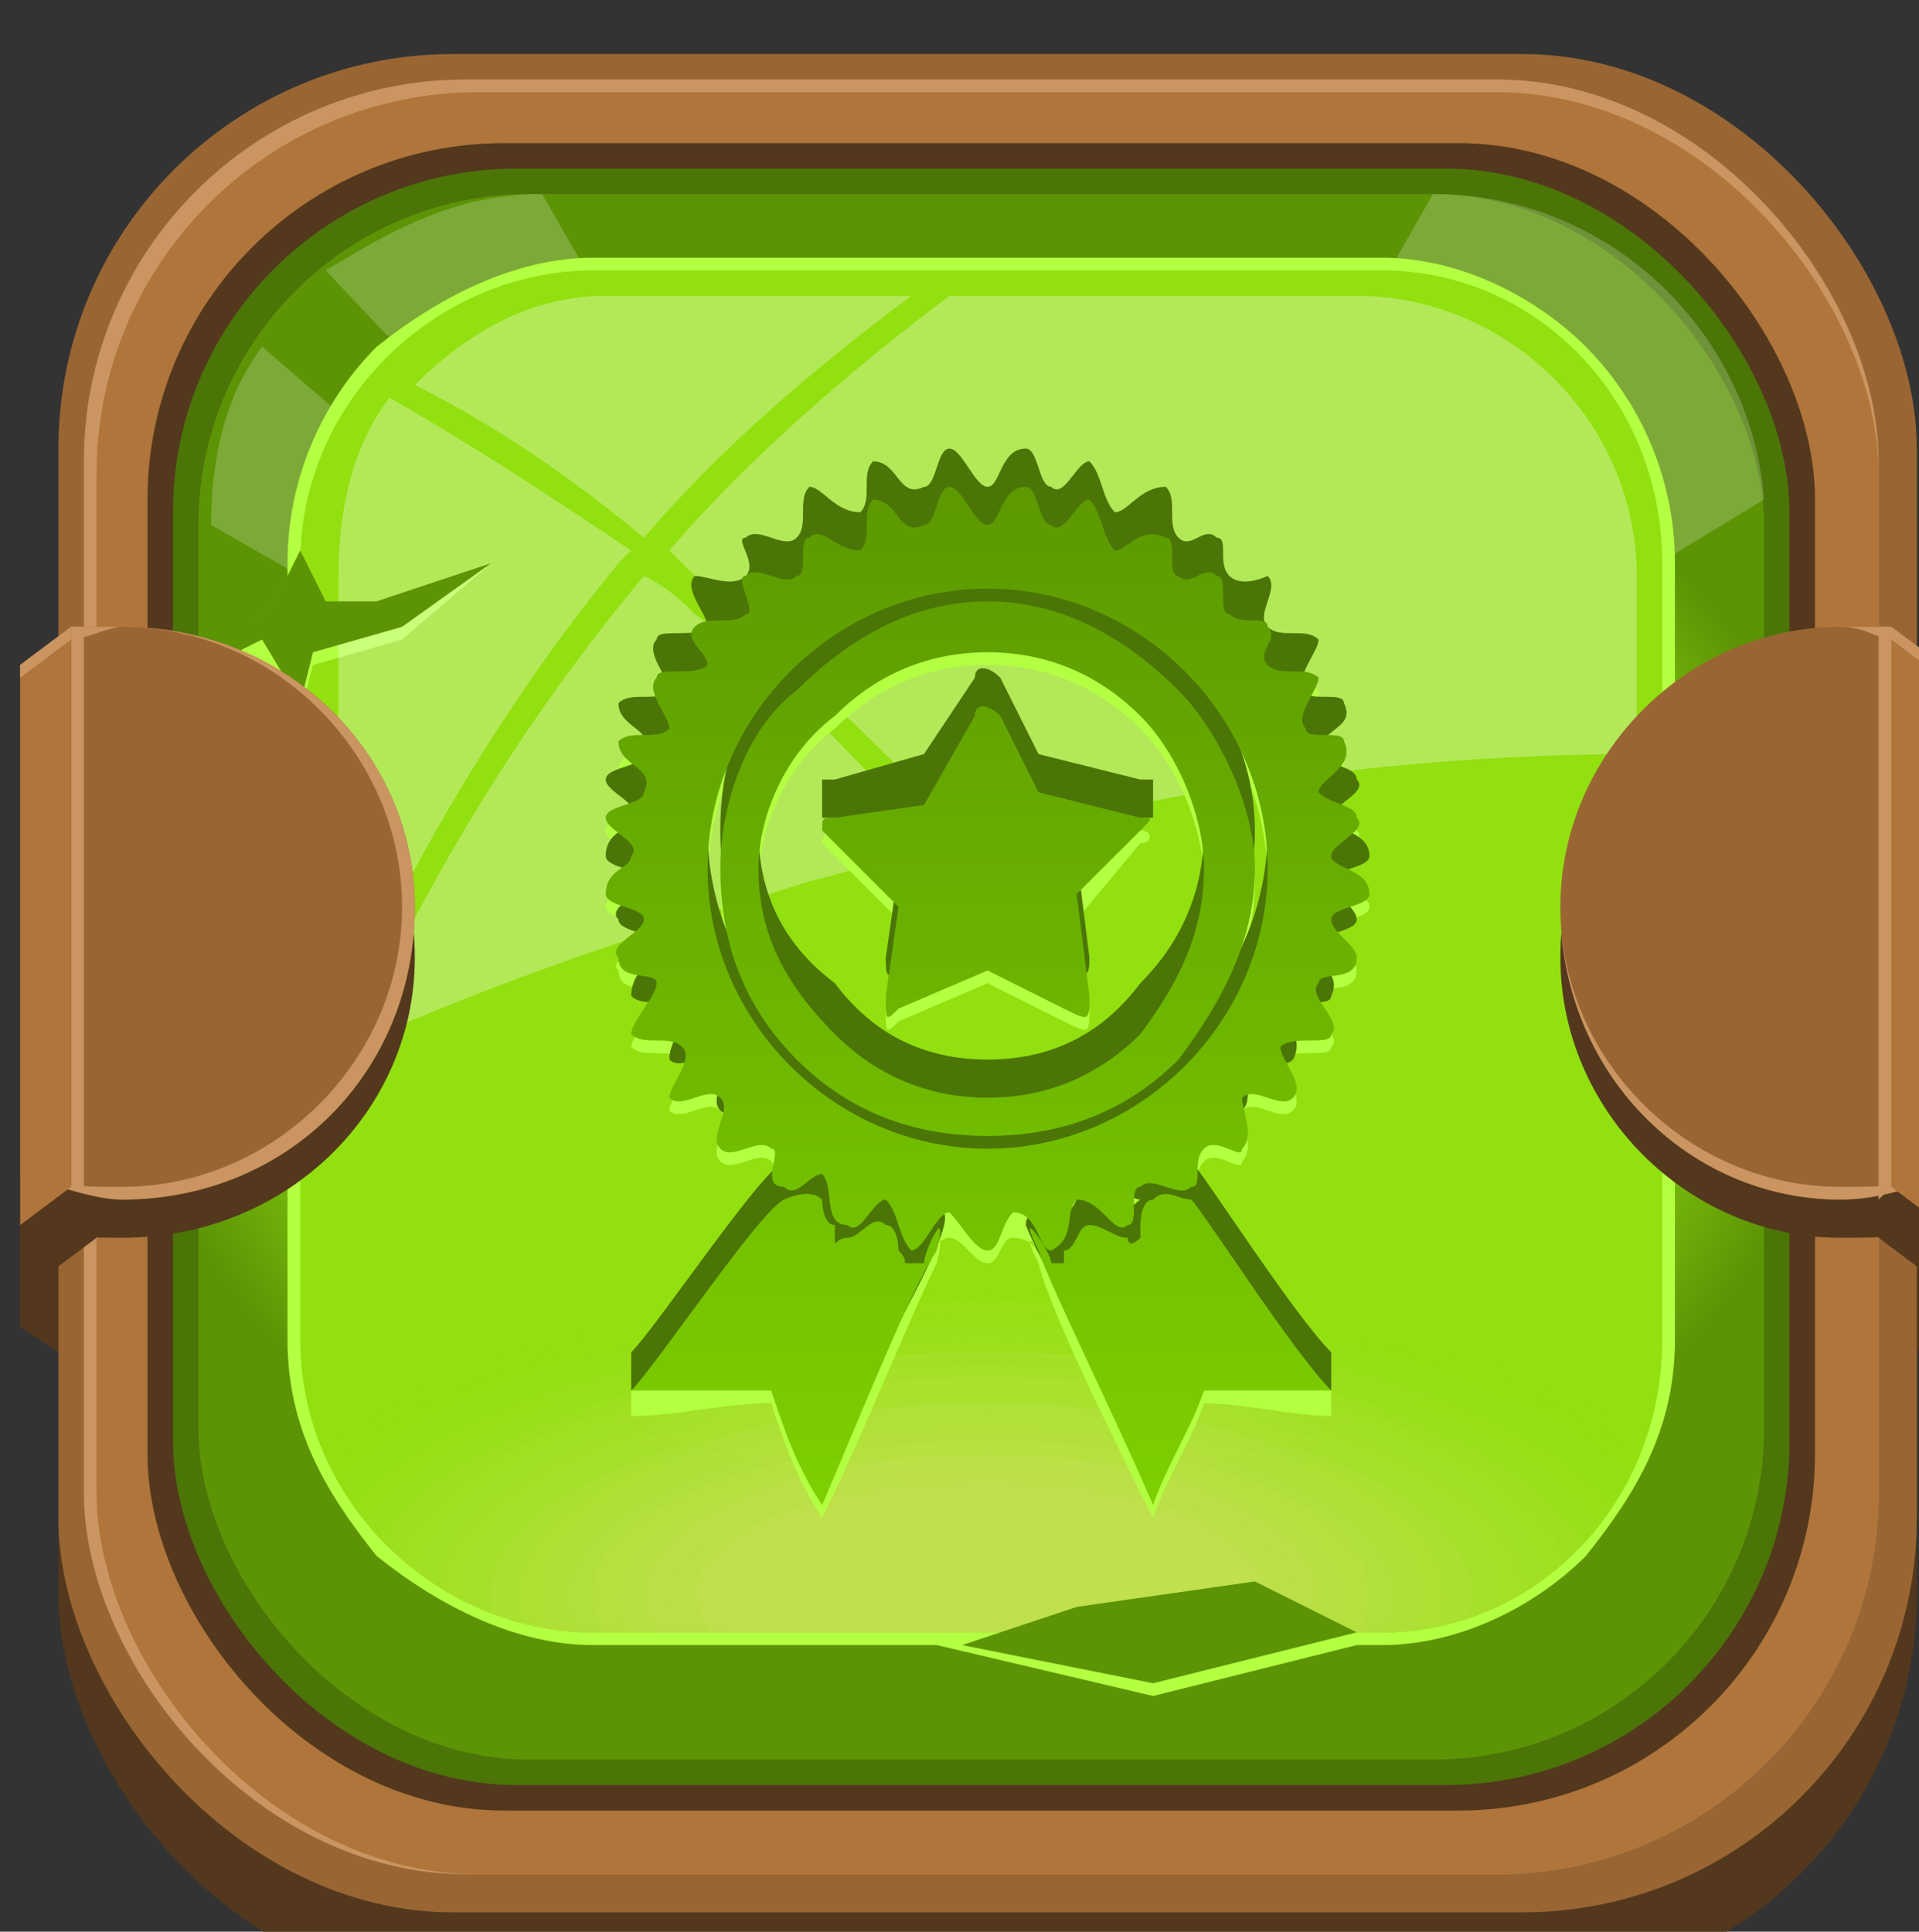 <?xml version="1.0" encoding="UTF-8" standalone="no"?>
<!-- Created with Inkscape (http://www.inkscape.org/) -->

<svg
   width="39.952mm"
   height="40.217mm"
   viewBox="0 0 39.952 40.217"
   version="1.1"
   id="svg39453"
   xmlns:inkscape="http://www.inkscape.org/namespaces/inkscape"
   xmlns:sodipodi="http://sodipodi.sourceforge.net/DTD/sodipodi-0.dtd"
   xmlns:xlink="http://www.w3.org/1999/xlink"
   xmlns="http://www.w3.org/2000/svg"
   xmlns:svg="http://www.w3.org/2000/svg">
  <rect x="0" y="0" width="39.952" height="40.217" fill="#333333" stroke="none"/>
  <sodipodi:namedview
     id="namedview39455"
     pagecolor="#505050"
     bordercolor="#eeeeee"
     borderopacity="1"
     inkscape:showpageshadow="0"
     inkscape:pageopacity="0"
     inkscape:pagecheckerboard="0"
     inkscape:deskcolor="#505050"
     inkscape:document-units="mm"
     showgrid="false" />
  <defs
     id="defs39450">
    <radialGradient
       id="id466"
       gradientUnits="userSpaceOnUse"
       gradientTransform="matrix(6.83717e-5,1.103,-1.438,0.005,5072,1558)"
       xlink:href="#id413"
       cx="1086.78"
       cy="2771.43"
       r="46.995"
       fx="1086.78"
       fy="2771.43">
  </radialGradient>
    <radialGradient
       id="id413"
       gradientUnits="userSpaceOnUse"
       gradientTransform="matrix(6.83717e-5,0.48,-1.438,0.002,875,175)"
       cx="367.621"
       cy="352.63"
       r="141.59"
       fx="367.621"
       fy="352.63">
   <stop
   offset="0"
   style="stop-opacity:1; stop-color:#92E010"
   id="stop881" />

   <stop
   offset="0.851"
   style="stop-opacity:1; stop-color:#77BA0B"
   id="stop883" />

   <stop
   offset="1"
   style="stop-opacity:1; stop-color:#5D9406"
   id="stop885" />

  </radialGradient>
    <radialGradient
       id="id578"
       gradientUnits="userSpaceOnUse"
       gradientTransform="scale(1,1)"
       xlink:href="#id552"
       cx="1086.78"
       cy="1747.63"
       r="53.46"
       fx="1086.78"
       fy="1747.63">
  </radialGradient>
    <radialGradient
       id="id552"
       gradientUnits="userSpaceOnUse"
       gradientTransform="scale(1,1)"
       cx="525.978"
       cy="524.193"
       r="53.46"
       fx="525.978"
       fy="524.193">
   <stop
   offset="0"
   style="stop-opacity:1; stop-color:#BEE62D"
   id="stop1128" />

   <stop
   offset="1"
   style="stop-opacity:1; stop-color:#92E010"
   id="stop1130" />

  </radialGradient>
    <clipPath
       id="id34">
       <path
   d="m 1056,2716 h 62 c 12,0 22,10 22,23 v 61 c 0,13 -10,23 -22,23 h -62 c -12,0 -23,-10 -23,-23 v -61 c 0,-13 11,-23 23,-23 z"
   id="path106" />

      </clipPath>
    <linearGradient
       id="id662"
       gradientUnits="userSpaceOnUse"
       xlink:href="#id629"
       x1="691.512"
       y1="4413.03"
       x2="691.512"
       y2="4401.57"
       gradientTransform="scale(1.575,0.635)">
  </linearGradient>
    <linearGradient
       id="id629"
       gradientUnits="userSpaceOnUse"
       x1="136.588"
       y1="1781.73"
       x2="136.588"
       y2="1749.41">
   <stop
   offset="0"
   style="stop-opacity:1; stop-color:#92E010"
   id="stop1257" />

   <stop
   offset="1"
   style="stop-opacity:1; stop-color:#BEE62D"
   id="stop1259" />

  </linearGradient>
    <linearGradient
       id="id840"
       gradientUnits="userSpaceOnUse"
       xlink:href="#id745"
       x1="688.7"
       y1="4431.91"
       x2="688.7"
       y2="4420.864"
       gradientTransform="scale(1.581,0.632)">
  </linearGradient>
    <linearGradient
       id="id745"
       gradientUnits="userSpaceOnUse"
       x1="136.525"
       y1="2294.75"
       x2="136.525"
       y2="2263.46">
   <stop
   offset="0"
   style="stop-opacity:1; stop-color:#94E013"
   id="stop1441" />

   <stop
   offset="1"
   style="stop-opacity:1; stop-color:#BEE62F"
   id="stop1443" />

  </linearGradient>
    <linearGradient
       id="id1001"
       gradientUnits="userSpaceOnUse"
       xlink:href="#id894"
       x1="1088.66"
       y1="2803.49"
       x2="1088.66"
       y2="2773.22">
  </linearGradient>
    <linearGradient
       id="id894"
       gradientUnits="userSpaceOnUse"
       x1="136.461"
       y1="4192.18"
       x2="136.461"
       y2="4161.92">
   <stop
   offset="0"
   style="stop-opacity:1; stop-color:#96E016"
   id="stop1662" />

   <stop
   offset="1"
   style="stop-opacity:1; stop-color:#BEE530"
   id="stop1664" />

  </linearGradient>
    <linearGradient
       id="id1127"
       gradientUnits="userSpaceOnUse"
       xlink:href="#id1075"
       x1="1088.59"
       y1="2804.05"
       x2="1088.59"
       y2="2774.81">
  </linearGradient>
    <linearGradient
       id="id1075"
       gradientUnits="userSpaceOnUse"
       x1="136.397"
       y1="4361.54"
       x2="136.397"
       y2="4332.31">
   <stop
   offset="0"
   style="stop-opacity:1; stop-color:#99E019"
   id="stop1911" />

   <stop
   offset="1"
   style="stop-opacity:1; stop-color:#BEE532"
   id="stop1913" />

  </linearGradient>
    <linearGradient
       id="id1380"
       gradientUnits="userSpaceOnUse"
       xlink:href="#id1223"
       x1="1088.53"
       y1="2804.61"
       x2="1088.53"
       y2="2776.41">
  </linearGradient>
    <linearGradient
       id="id1223"
       gradientUnits="userSpaceOnUse"
       x1="136.334"
       y1="3502.23"
       x2="136.334"
       y2="3474.02">
   <stop
   offset="0"
   style="stop-opacity:1; stop-color:#9BE01C"
   id="stop2119" />

   <stop
   offset="1"
   style="stop-opacity:1; stop-color:#BEE533"
   id="stop2121" />

  </linearGradient>
    <linearGradient
       id="id1484"
       gradientUnits="userSpaceOnUse"
       xlink:href="#id1385"
       x1="1088.47"
       y1="2805.18"
       x2="1088.47"
       y2="2778">
  </linearGradient>
    <linearGradient
       id="id1385"
       gradientUnits="userSpaceOnUse"
       x1="136.27"
       y1="3849.35"
       x2="136.27"
       y2="3822.17">
   <stop
   offset="0"
   style="stop-opacity:1; stop-color:#9DE01F"
   id="stop2345" />

   <stop
   offset="1"
   style="stop-opacity:1; stop-color:#BEE535"
   id="stop2347" />

  </linearGradient>
    <linearGradient
       id="id1743"
       gradientUnits="userSpaceOnUse"
       xlink:href="#id1594"
       x1="1088.4"
       y1="2805.74"
       x2="1088.4"
       y2="2779.59">
  </linearGradient>
    <linearGradient
       id="id1594"
       gradientUnits="userSpaceOnUse"
       x1="136.206"
       y1="4363.24"
       x2="136.206"
       y2="4337.09">
   <stop
   offset="0"
   style="stop-opacity:1; stop-color:#9FE022"
   id="stop2634" />

   <stop
   offset="1"
   style="stop-opacity:1; stop-color:#BFE436"
   id="stop2636" />

  </linearGradient>
    <linearGradient
       id="id1891"
       gradientUnits="userSpaceOnUse"
       xlink:href="#id1748"
       x1="1088.34"
       y1="2806.31"
       x2="1088.34"
       y2="2781.18">
  </linearGradient>
    <linearGradient
       id="id1748"
       gradientUnits="userSpaceOnUse"
       x1="136.143"
       y1="3670.57"
       x2="136.143"
       y2="3645.45">
   <stop
   offset="0"
   style="stop-opacity:1; stop-color:#A1E025"
   id="stop2844" />

   <stop
   offset="1"
   style="stop-opacity:1; stop-color:#BFE438"
   id="stop2846" />

  </linearGradient>
    <linearGradient
       id="id2000"
       gradientUnits="userSpaceOnUse"
       xlink:href="#id1932"
       x1="1088.28"
       y1="2806.87"
       x2="1088.28"
       y2="2782.78">
  </linearGradient>
    <linearGradient
       id="id1932"
       gradientUnits="userSpaceOnUse"
       x1="136.079"
       y1="3851.04"
       x2="136.079"
       y2="3826.95">
   <stop
   offset="0"
   style="stop-opacity:1; stop-color:#A4E028"
   id="stop3096" />

   <stop
   offset="1"
   style="stop-opacity:1; stop-color:#BFE43A"
   id="stop3098" />

  </linearGradient>
    <linearGradient
       id="id2233"
       gradientUnits="userSpaceOnUse"
       xlink:href="#id2112"
       x1="1088.21"
       y1="2807.44"
       x2="1088.21"
       y2="2784.37">
  </linearGradient>
    <linearGradient
       id="id2112"
       gradientUnits="userSpaceOnUse"
       x1="136.015"
       y1="4364.93"
       x2="136.015"
       y2="4341.86">
   <stop
   offset="0"
   style="stop-opacity:1; stop-color:#A6E02B"
   id="stop3340" />

   <stop
   offset="1"
   style="stop-opacity:1; stop-color:#BFE33B"
   id="stop3342" />

  </linearGradient>
    <linearGradient
       id="id2444"
       gradientUnits="userSpaceOnUse"
       xlink:href="#id2318"
       x1="1088.15"
       y1="2808"
       x2="1088.15"
       y2="2785.96">
  </linearGradient>
    <linearGradient
       id="id2318"
       gradientUnits="userSpaceOnUse"
       x1="369.831"
       y1="389.205"
       x2="369.831"
       y2="367.165">
   <stop
   offset="0"
   style="stop-opacity:1; stop-color:#A8E02E"
   id="stop3622" />

   <stop
   offset="1"
   style="stop-opacity:1; stop-color:#BFE33D"
   id="stop3624" />

  </linearGradient>
    <linearGradient
       id="id2622"
       gradientUnits="userSpaceOnUse"
       xlink:href="#id2504"
       x1="1088.08"
       y1="2808.57"
       x2="1088.08"
       y2="2787.55">
  </linearGradient>
    <linearGradient
       id="id2504"
       gradientUnits="userSpaceOnUse"
       x1="135.888"
       y1="1109.95"
       x2="135.888"
       y2="1088.94">
   <stop
   offset="0"
   style="stop-opacity:1; stop-color:#AAE030"
   id="stop3872" />

   <stop
   offset="1"
   style="stop-opacity:1; stop-color:#BFE33E"
   id="stop3874" />

  </linearGradient>
    <linearGradient
       id="id2828"
       gradientUnits="userSpaceOnUse"
       xlink:href="#id2661"
       x1="1088.02"
       y1="2809.13"
       x2="1088.02"
       y2="2789.14">
  </linearGradient>
    <linearGradient
       id="id2661"
       gradientUnits="userSpaceOnUse"
       x1="135.824"
       y1="3334.89"
       x2="135.824"
       y2="3314.9">
   <stop
   offset="0"
   style="stop-opacity:1; stop-color:#ACE033"
   id="stop4097" />

   <stop
   offset="1"
   style="stop-opacity:1; stop-color:#BFE340"
   id="stop4099" />

  </linearGradient>
    <linearGradient
       id="id3000"
       gradientUnits="userSpaceOnUse"
       xlink:href="#id2842"
       x1="1087.96"
       y1="2809.69"
       x2="1087.96"
       y2="2790.74">
  </linearGradient>
    <linearGradient
       id="id2842"
       gradientUnits="userSpaceOnUse"
       x1="369.398"
       y1="390.899"
       x2="369.398"
       y2="371.943">
   <stop
   offset="0"
   style="stop-opacity:1; stop-color:#AEE036"
   id="stop4338" />

   <stop
   offset="1"
   style="stop-opacity:1; stop-color:#BFE241"
   id="stop4340" />

  </linearGradient>
    <linearGradient
       id="id3105"
       gradientUnits="userSpaceOnUse"
       xlink:href="#id3032"
       x1="1087.89"
       y1="2810.26"
       x2="1087.89"
       y2="2792.33">
  </linearGradient>
    <linearGradient
       id="id3032"
       gradientUnits="userSpaceOnUse"
       x1="369.253"
       y1="218.047"
       x2="369.253"
       y2="200.119">
   <stop
   offset="0"
   style="stop-opacity:1; stop-color:#B1E039"
   id="stop4604" />

   <stop
   offset="1"
   style="stop-opacity:1; stop-color:#BFE243"
   id="stop4606" />

  </linearGradient>
    <linearGradient
       id="id3308"
       gradientUnits="userSpaceOnUse"
       xlink:href="#id3210"
       x1="1087.83"
       y1="2810.82"
       x2="1087.83"
       y2="2793.92">
  </linearGradient>
    <linearGradient
       id="id3210"
       gradientUnits="objectBoundingBox"
       x1="0.516"
       y1="0.146"
       x2="0.516"
       y2="0">
   <stop
   offset="0"
   style="stop-opacity:1; stop-color:#B3E03C"
   id="stop4834" />

   <stop
   offset="1"
   style="stop-opacity:1; stop-color:#BFE245"
   id="stop4836" />

  </linearGradient>
    <linearGradient
       id="id3472"
       gradientUnits="userSpaceOnUse"
       xlink:href="#id3395"
       x1="1087.77"
       y1="2811.39"
       x2="1087.77"
       y2="2795.52">
  </linearGradient>
    <linearGradient
       id="id3395"
       gradientUnits="userSpaceOnUse"
       x1="135.57"
       y1="1281.5"
       x2="135.57"
       y2="1265.63">
   <stop
   offset="0"
   style="stop-opacity:1; stop-color:#B5E03F"
   id="stop5087" />

   <stop
   offset="1"
   style="stop-opacity:1; stop-color:#C0E146"
   id="stop5089" />

  </linearGradient>
    <linearGradient
       id="id3657"
       gradientUnits="userSpaceOnUse"
       xlink:href="#id3579"
       x1="1087.7"
       y1="2811.95"
       x2="1087.7"
       y2="2797.11">
  </linearGradient>
    <linearGradient
       id="id3579"
       gradientUnits="objectBoundingBox"
       x1="0.516"
       y1="0.146"
       x2="0.516"
       y2="0">
   <stop
   offset="0"
   style="stop-opacity:1; stop-color:#B7E042"
   id="stop5331" />

   <stop
   offset="1"
   style="stop-opacity:1; stop-color:#C0E148"
   id="stop5333" />

  </linearGradient>
    <linearGradient
       id="id3864"
       gradientUnits="userSpaceOnUse"
       xlink:href="#id3778"
       x1="1087.64"
       y1="2812.52"
       x2="1087.64"
       y2="2798.7">
  </linearGradient>
    <linearGradient
       id="id3778"
       gradientUnits="userSpaceOnUse"
       x1="368.675"
       y1="393.721"
       x2="368.675"
       y2="379.904">
   <stop
   offset="0"
   style="stop-opacity:1; stop-color:#B9E045"
   id="stop5618" />

   <stop
   offset="1"
   style="stop-opacity:1; stop-color:#C0E149"
   id="stop5620" />

  </linearGradient>
    <linearGradient
       id="id4014"
       gradientUnits="userSpaceOnUse"
       xlink:href="#id3938"
       x1="1087.57"
       y1="2813.08"
       x2="1087.57"
       y2="2800.29">
  </linearGradient>
    <linearGradient
       id="id3938"
       gradientUnits="userSpaceOnUse"
       x1="368.53"
       y1="220.87"
       x2="368.53"
       y2="208.08">
   <stop
   offset="0"
   style="stop-opacity:1; stop-color:#BCE048"
   id="stop5826" />

   <stop
   offset="1"
   style="stop-opacity:1; stop-color:#C0E14B"
   id="stop5828" />

  </linearGradient>
    <linearGradient
       id="id4254"
       gradientUnits="userSpaceOnUse"
       xlink:href="#id4130"
       x1="1087.51"
       y1="2813.65"
       x2="1087.51"
       y2="2801.89">
  </linearGradient>
    <linearGradient
       id="id4130"
       gradientUnits="userSpaceOnUse"
       x1="135.315"
       y1="941.093"
       x2="135.315"
       y2="929.332">
   <stop
   offset="0"
   style="stop-opacity:1; stop-color:#BEE04B"
   id="stop6082" />

   <stop
   offset="1"
   style="stop-opacity:1; stop-color:#C0E04C"
   id="stop6084" />

  </linearGradient>
    <linearGradient
       id="id324"
       gradientUnits="userSpaceOnUse"
       xlink:href="#id190"
       x1="1088.46"
       y1="2734.51"
       x2="1088.47"
       y2="2830.58">
  </linearGradient>
    <linearGradient
       id="id190"
       gradientUnits="userSpaceOnUse"
       x1="134.565"
       y1="2226.42"
       x2="134.57"
       y2="2306.1">
   <stop
   offset="0"
   style="stop-opacity:1; stop-color:#5C9A00"
   id="stop576" />

   <stop
   offset="1"
   style="stop-opacity:1; stop-color:#84DC00"
   id="stop578" />

  </linearGradient>
  </defs>
  <g
     inkscape:label="Capa 1"
     inkscape:groupmode="layer"
     id="layer1"
     transform="translate(-21.722,-13.727)">
    <g
       id="_972240624"
       style="clip-rule:evenodd;fill-rule:evenodd;image-rendering:optimizeQuality;shape-rendering:geometricPrecision;text-rendering:geometricPrecision"
       transform="matrix(0.265,0,0,0.265,-245.772,-700.383)"
       inkscape:export-filename="_972240624.svg"
       inkscape:export-xdpi="96"
       inkscape:export-ydpi="96">
   <g
   id="g11096">
    <g
   id="g10980">
     <rect
   class="fil0"
   x="1014"
   y="2705"
   width="146"
   height="146"
   rx="31"
   ry="31"
   id="rect10970"
   style="fill:#53381d" />

     <rect
   class="fil1"
   x="1014"
   y="2699"
   width="146"
   height="146"
   rx="31"
   ry="31"
   id="rect10972"
   style="fill:#996633" />

     <rect
   class="fil2"
   x="1016"
   y="2701"
   width="141"
   height="141"
   rx="30"
   ry="30"
   id="rect10974"
   style="fill:#ca9560" />

     <rect
   class="fil3"
   x="1017"
   y="2702"
   width="140"
   height="140"
   rx="30"
   ry="30"
   id="rect10976"
   style="fill:#af753b" />

     <rect
   class="fil0"
   x="1021"
   y="2706"
   width="131"
   height="131"
   rx="28"
   ry="28"
   id="rect10978"
   style="fill:#53381d" />

    </g>

    <g
   id="g11054">
     <rect
   class="fil4"
   x="1023"
   y="2708"
   width="127"
   height="127"
   rx="27"
   ry="27"
   id="rect10982"
   style="fill:#4b7507" />

     <rect
   class="fil757"
   x="1025"
   y="2710"
   width="123"
   height="123"
   rx="26"
   ry="26"
   id="rect10984"
   style="fill:url(#id466)" />

     <polygon
   class="fil6"
   points="1116,2824 1108,2820 1094,2821 1083,2824 1100,2828 "
   id="polygon10986"
   style="fill:#b3ff41" />

     <path
   class="fil7"
   d="m 1122,2710 c 14,0 25,11 26,24 l -61,37 -57,-49 c -3,4 -4,9 -4,14 l 61,35 -52,-55 c 5,-3 10,-6 17,-6 l 35,61 z"
   id="path10988"
   style="fill:#ffffff;fill-opacity:0.2" />

     <path
   class="fil8"
   d="m 1056,2715 h 62 c 6,0 12,3 16,7 4,4 7,10 7,17 v 61 c 0,7 -3,12 -7,17 -4,4 -10,7 -16,7 h -62 c -6,0 -12,-3 -17,-7 -4,-5 -7,-10 -7,-17 v -61 c 0,-7 3,-13 7,-17 5,-4 11,-7 17,-7 z m 62,2 h -62 c -6,0 -11,2 -15,6 -4,4 -7,10 -7,16 v 61 c 0,6 3,12 7,16 4,3 9,6 15,6 h 62 c 6,0 11,-3 15,-6 4,-4 6,-10 6,-16 v -61 c 0,-6 -2,-12 -6,-16 -4,-4 -9,-6 -15,-6 z"
   id="path10990"
   style="fill:#b3ff41;fill-rule:nonzero" />

     <path
   class="fil619"
   d="m 1056,2716 h 62 c 12,0 22,10 22,23 v 61 c 0,13 -10,23 -22,23 h -62 c -12,0 -23,-10 -23,-23 v -61 c 0,-13 11,-23 23,-23 z"
   id="path10992"
   style="fill:url(#id578)" />

     <g
   clip-path="url(#id34)"
   id="g11042">
      <g
   id="g11040">
       <path
   id="path10994"
   class="fil579"
   d="m 1087,2795 c 34,0 62,11 62,25 0,14 -28,25 -62,25 -35,0 -62,-11 -62,-25 0,-14 27,-25 62,-25 z"
   style="fill:url(#id662);fill-opacity:0" />

       <g
   id="g11036">
        <path
   class="fil599"
   d="m 1087,2796 c 33,0 60,11 60,24 0,13 -27,24 -60,24 -33,0 -60,-11 -60,-24 0,-13 27,-24 60,-24 z"
   id="path10996"
   style="fill:url(#id840);fill-opacity:0.047" />

        <path
   class="fil758"
   d="m 1087,2797 c 32,0 58,10 58,23 0,13 -26,24 -58,24 -32,0 -58,-11 -58,-24 0,-13 26,-23 58,-23 z"
   id="path10998"
   style="fill:url(#id1001);fill-opacity:0.094" />

        <path
   class="fil759"
   d="m 1087,2797 c 31,0 56,11 56,23 0,13 -25,23 -56,23 -31,0 -56,-10 -56,-23 0,-12 25,-23 56,-23 z"
   id="path11000"
   style="fill:url(#id1127);fill-opacity:0.141" />

        <path
   class="fil760"
   d="m 1087,2798 c 30,0 54,10 54,22 0,12 -24,22 -54,22 -30,0 -55,-10 -55,-22 0,-12 25,-22 55,-22 z"
   id="path11002"
   style="fill:url(#id1380);fill-opacity:0.192" />

        <path
   class="fil761"
   d="m 1087,2799 c 29,0 52,9 52,21 0,12 -23,21 -52,21 -29,0 -53,-9 -53,-21 0,-12 24,-21 53,-21 z"
   id="path11004"
   style="fill:url(#id1484);fill-opacity:0.239" />

        <path
   class="fil762"
   d="m 1087,2800 c 28,0 50,9 50,20 0,11 -22,20 -50,20 -28,0 -51,-9 -51,-20 0,-11 23,-20 51,-20 z"
   id="path11006"
   style="fill:url(#id1743);fill-opacity:0.286" />

        <path
   class="fil763"
   d="m 1087,2801 c 26,0 48,8 48,19 0,11 -22,20 -48,20 -27,0 -49,-9 -49,-20 0,-11 22,-19 49,-19 z"
   id="path11008"
   style="fill:url(#id1891);fill-opacity:0.333" />

        <path
   class="fil764"
   d="m 1087,2801 c 25,0 46,9 46,19 0,10 -21,19 -46,19 -26,0 -47,-9 -47,-19 0,-10 21,-19 47,-19 z"
   id="path11010"
   style="fill:url(#id2000);fill-opacity:0.38" />

        <path
   class="fil765"
   d="m 1087,2802 c 24,0 44,8 44,18 0,10 -20,18 -44,18 -25,0 -45,-8 -45,-18 0,-10 20,-18 45,-18 z"
   id="path11012"
   style="fill:url(#id2233);fill-opacity:0.427" />

        <path
   class="fil766"
   d="m 1087,2803 c 23,0 42,8 42,17 0,10 -19,17 -42,17 -24,0 -43,-7 -43,-17 0,-9 19,-17 43,-17 z"
   id="path11014"
   style="fill:url(#id2444);fill-opacity:0.475" />

        <path
   class="fil767"
   d="m 1087,2804 c 22,0 40,7 40,16 0,9 -18,16 -40,16 -23,0 -41,-7 -41,-16 0,-9 18,-16 41,-16 z"
   id="path11016"
   style="fill:url(#id2622);fill-opacity:0.525" />

        <path
   class="fil768"
   d="m 1087,2805 c 21,0 38,7 38,15 0,9 -17,16 -38,16 -21,0 -39,-7 -39,-16 0,-8 18,-15 39,-15 z"
   id="path11018"
   style="fill:url(#id2828);fill-opacity:0.573" />

        <path
   class="fil769"
   d="m 1087,2805 c 20,0 36,7 36,15 0,8 -16,15 -36,15 -20,0 -37,-7 -37,-15 0,-8 17,-15 37,-15 z"
   id="path11020"
   style="fill:url(#id3000);fill-opacity:0.62" />

        <path
   class="fil770"
   d="m 1087,2806 c 19,0 34,6 34,14 0,8 -15,14 -34,14 -19,0 -35,-6 -35,-14 0,-8 16,-14 35,-14 z"
   id="path11022"
   style="fill:url(#id3105);fill-opacity:0.667" />

        <path
   class="fil771"
   d="m 1087,2807 c 18,0 32,6 32,13 0,7 -14,13 -32,13 -18,0 -33,-6 -33,-13 0,-7 15,-13 33,-13 z"
   id="path11024"
   style="fill:url(#id3308);fill-opacity:0.714" />

        <path
   class="fil772"
   d="m 1087,2808 c 17,0 30,5 30,12 0,7 -13,12 -30,12 -17,0 -31,-5 -31,-12 0,-7 14,-12 31,-12 z"
   id="path11026"
   style="fill:url(#id3472);fill-opacity:0.761" />

        <path
   class="fil773"
   d="m 1087,2809 c 16,0 28,5 28,11 0,6 -12,12 -28,12 -16,0 -29,-6 -29,-12 0,-6 13,-11 29,-11 z"
   id="path11028"
   style="fill:url(#id3657);fill-opacity:0.808" />

        <path
   class="fil774"
   d="m 1087,2809 c 14,0 26,5 26,11 0,6 -12,11 -26,11 -15,0 -27,-5 -27,-11 0,-6 12,-11 27,-11 z"
   id="path11030"
   style="fill:url(#id3864);fill-opacity:0.859" />

        <path
   class="fil775"
   d="m 1087,2810 c 13,0 24,5 24,10 0,6 -11,10 -24,10 -14,0 -25,-4 -25,-10 0,-5 11,-10 25,-10 z"
   id="path11032"
   style="fill:url(#id4014);fill-opacity:0.906" />

        <path
   class="fil776"
   d="m 1087,2811 c 12,0 22,4 22,9 0,5 -10,9 -22,9 -13,0 -23,-4 -23,-9 0,-5 10,-9 23,-9 z"
   id="path11034"
   style="fill:url(#id4254);fill-opacity:0.953" />

       </g>

       <ellipse
   class="fil31"
   cx="1087"
   cy="2820"
   rx="21"
   ry="8"
   id="ellipse11038"
   style="fill:#c0e04e" />

      </g>

     </g>

     <path
   class="fil32"
   d="m 1056,2716 h 62 c 12,0 22,10 22,23 v 61 c 0,13 -10,23 -22,23 h -62 c -12,0 -23,-10 -23,-23 v -61 c 0,-13 11,-23 23,-23 z"
   id="path11044"
   style="fill:none" />

     <polygon
   class="fil6"
   points="1033,2739 1035,2743 1039,2743 1048,2739 1041,2745 1034,2747 1033,2751 1030,2747 1026,2747 1031,2744 "
   id="polygon11046"
   style="fill:#b3ff41" />

     <path
   class="fil33"
   d="m 1057,2718 h 24 c -8,6 -15,12 -21,19 -6,-5 -12,-9 -18,-12 4,-4 9,-7 15,-7 z m 27,0 h 32 c 12,0 22,10 22,22 v 14 c -16,0 -34,2 -52,7 -7,-7 -14,-14 -21,-20 -1,-1 -2,-2 -3,-3 6,-7 14,-14 22,-20 z m -1,43 c -3,1 -6,2 -10,3 -13,4 -25,8 -36,13 6,-13 13,-25 23,-37 v 0 c 2,1 3,2 4,3 7,5 13,12 19,18 z m -47,14 v -35 c 0,-5 1,-10 4,-14 7,4 13,8 19,12 l -1,1 c -9,11 -16,23 -22,36 z"
   id="path11048"
   style="fill:#ffffff;fill-opacity:0.302" />

     <polygon
   class="fil34"
   points="1116,2823 1108,2819 1094,2821 1085,2824 1100,2827 "
   id="polygon11050"
   style="fill:#5d9406" />

     <polygon
   class="fil34"
   points="1033,2738 1035,2742 1039,2742 1048,2739 1041,2744 1034,2746 1033,2750 1030,2745 1026,2747 1031,2742 "
   id="polygon11052"
   style="fill:#5d9406" />

    </g>

    <g
   id="g11074">
     <polygon
   class="fil0"
   points="1011,2799 1011,2787 1014,2787 1014,2801 "
   id="polygon11056"
   style="fill:#53381d" />

     <path
   class="fil0"
   d="m 1019,2747 c 13,0 23,10 23,23 0,12 -10,22 -23,22 -2,0 -5,0 -8,-1 v -42 c 3,-1 6,-2 8,-2 z"
   id="path11058"
   style="fill:#53381d" />

     <path
   class="fil1"
   d="m 1019,2744 c 13,0 23,10 23,22 0,13 -10,23 -23,23 -2,0 -5,-1 -8,-2 v -40 l 4,-3 v 0 c 2,0 3,0 4,0 z"
   id="path11060"
   style="fill:#996633" />

     <path
   class="fil35"
   d="m 1019,2744 c 13,0 23,10 23,22 0,13 -10,23 -23,23 -2,0 -5,-1 -8,-2 v 0 c 3,1 5,1 8,1 12,0 22,-10 22,-22 0,-12 -10,-22 -22,-22 -1,0 -3,1 -4,1 v 0 l -4,3 v -1 l 4,-3 v 0 c 2,0 3,0 4,0 z"
   id="path11062"
   style="fill:#ca9560" />

     <path
   class="fil2"
   d="m 1016,2789 c 0,-1 0,-1 -1,-1 v -44 0 0 h 1 z"
   id="path11064"
   style="fill:#ca9560" />

     <polygon
   class="fil3"
   points="1011,2791 1011,2787 1011,2785 1011,2747 1015,2744 1015,2788 "
   id="polygon11066"
   style="fill:#af753b" />

     <polygon
   class="fil0"
   points="1017,2792 1014,2790 1013,2795 "
   id="polygon11068"
   style="fill:#53381d" />

     <polygon
   class="fil35"
   points="1015,2788 1011,2791 "
   id="polygon11070"
   style="fill:#ca9560" />

     <polygon
   class="fil35"
   points="1015,2744 1011,2747 1011,2748 1015,2745 "
   id="polygon11072"
   style="fill:#ca9560" />

    </g>

    <g
   id="g11094">
     <polygon
   class="fil0"
   points="1162,2799 1162,2787 1160,2787 1160,2801 "
   id="polygon11076"
   style="fill:#53381d" />

     <path
   class="fil0"
   d="m 1154,2747 c -12,0 -22,10 -22,23 0,12 10,22 22,22 3,0 6,0 8,-1 v -42 c -2,-1 -5,-2 -8,-2 z"
   id="path11078"
   style="fill:#53381d" />

     <path
   class="fil1"
   d="m 1154,2744 c -12,0 -22,10 -22,22 0,13 10,23 22,23 3,0 6,-1 8,-2 v -40 l -4,-3 v 0 c -1,0 -2,0 -4,0 z"
   id="path11080"
   style="fill:#996633" />

     <path
   class="fil35"
   d="m 1154,2744 c -12,0 -22,10 -22,22 0,13 10,23 22,23 3,0 6,-1 8,-2 v 0 c -2,1 -5,1 -8,1 -12,0 -22,-10 -22,-22 0,-12 10,-22 22,-22 2,0 3,1 4,1 v 0 l 4,3 v -1 l -4,-3 v 0 c -1,0 -2,0 -4,0 z"
   id="path11082"
   style="fill:#ca9560" />

     <path
   class="fil2"
   d="m 1157,2789 c 1,-1 1,-1 1,-1 v -44 0 0 h -1 z"
   id="path11084"
   style="fill:#ca9560" />

     <polygon
   class="fil3"
   points="1162,2791 1162,2787 1162,2785 1162,2747 1158,2744 1158,2788 "
   id="polygon11086"
   style="fill:#af753b" />

     <polygon
   class="fil0"
   points="1157,2792 1160,2790 1161,2795 "
   id="polygon11088"
   style="fill:#53381d" />

     <polygon
   class="fil35"
   points="1158,2788 1162,2791 "
   id="polygon11090"
   style="fill:#ca9560" />

     <polygon
   class="fil35"
   points="1158,2744 1162,2747 1162,2748 1158,2745 "
   id="polygon11092"
   style="fill:#ca9560" />

    </g>

   </g>

   <g
   id="g11104">
    <path
   class="fil6"
   d="m 1087,2737 c -1,0 -2,-3 -3,-2 -1,0 -1,2 -2,3 -2,0 -2,-3 -4,-2 -1,0 0,3 -1,3 -2,0 -3,-2 -4,-1 -1,0 0,3 -1,3 -1,1 -3,-1 -4,0 -1,1 1,3 0,4 -1,0 -3,-1 -4,0 -1,1 1,2 1,4 -1,1 -4,-1 -4,0 -1,2 1,3 1,4 -1,1 -3,0 -4,2 0,1 3,2 2,3 0,1 -3,1 -3,2 0,1 3,2 2,3 0,1 -2,2 -2,3 0,1 3,1 3,2 0,2 -3,2 -2,3 0,2 3,1 3,2 0,2 -2,3 -2,4 1,1 3,0 4,1 1,1 -1,3 -1,4 1,1 3,-1 4,0 1,1 -1,3 0,4 1,1 3,-1 4,0 1,1 -1,3 1,4 1,0 2,-2 3,-1 1,0 0,3 2,3 1,1 2,-2 3,-1 1,0 1,3 2,3 1,0 2,-2 3,-2 1,0 2,2 3,2 1,0 1,-2 2,-2 2,0 2,2 3,2 2,0 1,-3 2,-3 2,-1 3,2 4,1 1,0 0,-3 1,-3 1,-1 3,1 4,1 1,-1 0,-3 1,-4 1,-1 3,1 3,0 1,-1 0,-3 0,-4 1,-1 3,1 4,0 1,-1 -1,-3 -1,-4 1,-1 4,0 4,-1 1,-1 -2,-2 -1,-4 0,-1 3,0 3,-2 0,-1 -2,-1 -2,-3 0,-1 3,-1 3,-2 0,-1 -3,-2 -3,-3 0,-1 3,-2 2,-3 0,-1 -2,-1 -3,-2 0,-1 3,-2 2,-3 0,-2 -3,-1 -3,-2 -1,-1 1,-2 1,-4 -1,-1 -3,1 -4,0 -1,-1 1,-3 0,-4 0,-1 -2,1 -3,0 -1,-1 0,-3 -1,-4 -1,-1 -2,1 -3,0 -1,0 0,-3 -1,-3 -2,-1 -3,2 -4,1 -1,0 -1,-3 -2,-3 -1,-1 -2,2 -3,2 -1,-1 -1,-3 -2,-3 -2,-1 -2,2 -3,2 z m 27,69 c -3,0 -7,-1 -10,-1 -1,3 -3,6 -4,9 -3,-6 -8,-16 -9,-20 -2,-4 1,0 1,1 0,0 0,0 1,0 0,0 0,0 0,-1 1,0 1,-2 2,-2 1,0 2,1 3,1 0,0 0,1 1,1 0,0 0,-1 0,-1 0,-1 0,-3 1,-3 1,0 2,0 3,1 0,0 8,9 11,13 0,1 0,1 0,2 z m -55,0 c 4,0 7,-1 11,-1 1,3 2,6 4,9 3,-6 7,-16 9,-20 1,-4 -1,0 -1,1 -1,0 -1,0 -1,0 -1,0 0,0 -1,-1 0,0 0,-2 -1,-2 -1,0 -2,1 -3,1 -1,0 -1,1 -1,1 0,0 0,-1 0,-1 -1,-1 -1,-3 -1,-3 -1,-1 -3,0 -3,1 -1,0 -9,10 -12,13 0,1 0,2 0,2 z m 28,-62 c -6,0 -11,2 -15,6 -4,3 -6,9 -6,14 0,6 2,11 6,15 4,4 9,6 15,6 6,0 11,-2 15,-6 3,-4 6,-9 6,-15 0,-5 -3,-11 -6,-14 -4,-4 -9,-6 -15,-6 z m -12,8 c 3,-3 7,-5 12,-5 5,0 9,2 12,5 3,3 5,8 5,12 0,5 -2,10 -5,13 -3,3 -7,5 -12,5 -5,0 -9,-2 -12,-5 -4,-3 -6,-8 -6,-13 0,-4 2,-9 6,-12 z m 11,0 -4,7 -7,1 c -1,0 -1,1 -1,1 l 6,6 -1,7 c 0,2 0,2 1,1 l 7,-3 6,3 c 2,1 2,1 2,-1 l -1,-7 5,-6 c 1,0 1,-1 0,-1 l -8,-2 -3,-6 c -1,-1 -2,-1 -2,0 z m 1,-10 c -12,0 -22,10 -22,22 0,13 10,22 22,22 12,0 22,-9 22,-22 0,-12 -10,-22 -22,-22 z"
   id="path11098"
   style="fill:#b3ff41" />

    <path
   class="fil125"
   d="m 1087,2733 c -1,0 -2,-3 -3,-3 -1,0 -1,3 -2,3 -2,1 -2,-2 -4,-2 -1,1 0,3 -1,4 -2,0 -3,-2 -4,-2 -1,1 0,3 -1,4 -1,1 -3,-1 -4,0 -1,0 1,2 0,3 -1,1 -3,0 -4,0 -1,1 1,3 1,4 -1,1 -4,0 -4,1 -1,1 1,3 1,4 -1,1 -3,0 -4,1 0,2 3,2 2,4 0,1 -3,1 -3,2 0,1 3,2 2,3 0,1 -2,1 -2,3 0,1 3,1 3,2 0,1 -3,2 -2,3 0,1 3,1 3,2 0,1 -2,2 -2,4 1,1 3,0 4,1 1,1 -1,2 -1,4 1,1 3,-1 4,0 1,1 -1,3 0,4 1,1 3,-1 4,0 1,0 -1,3 1,3 1,1 2,-1 3,-1 1,1 0,4 2,4 1,0 2,-2 3,-2 1,1 1,3 2,4 1,0 2,-3 3,-3 1,0 2,3 3,3 1,0 1,-3 2,-3 2,0 2,3 3,3 2,-1 1,-3 2,-4 2,0 3,2 4,2 1,0 0,-3 1,-4 1,0 3,2 4,1 1,0 0,-3 1,-3 1,-1 3,1 3,0 1,-1 0,-3 0,-4 1,-1 3,1 4,0 1,-2 -1,-3 -1,-4 1,-1 4,0 4,-1 1,-2 -2,-3 -1,-4 0,-1 3,-1 3,-2 0,-1 -2,-2 -2,-3 0,-1 3,-1 3,-2 0,-2 -3,-2 -3,-3 0,-1 3,-2 2,-3 0,-1 -2,-1 -3,-2 0,-2 3,-2 2,-4 0,-1 -3,0 -3,-1 -1,-1 1,-3 1,-4 -1,-1 -3,0 -4,-1 -1,-1 1,-3 0,-4 0,0 -2,1 -3,0 -1,-1 0,-3 -1,-3 -1,-1 -2,1 -3,0 -1,-1 0,-3 -1,-4 -2,0 -3,2 -4,2 -1,-1 -1,-3 -2,-4 -1,0 -2,3 -3,2 -1,0 -1,-3 -2,-3 -2,0 -2,3 -3,3 z m 27,68 v 3 l -6,-3 h -4 c -1,3 -3,6 -4,9 -2,-5 -8,-14 -10,-19 0,-1 1,-1 1,-1 -2,-4 1,0 1,0 0,1 0,1 1,1 0,0 0,0 0,-1 1,0 1,-2 2,-2 1,-1 2,1 3,1 0,0 0,1 1,0 0,0 -1,0 -1,-1 0,-1 1,-2 2,-2 1,-1 2,0 3,0 1,1 8,12 11,15 z m -49,0 h -1 6 c 1,3 2,6 4,9 4,-8 12,-21 9,-20 -3,0 -1,0 -1,0 -1,1 -1,1 -1,1 -1,0 0,0 -1,-1 0,0 0,-2 -1,-2 -1,-1 -2,1 -3,1 -1,0 -1,1 -1,0 0,0 1,0 1,-1 0,-1 -2,-2 -2,-2 -1,-1 -3,0 -3,0 -2,1 -10,13 -12,15 v 3 z m 35,-45 v 3 h -3 l -3,3 1,8 c 0,1 0,2 -2,1 l -6,-3 -7,3 c -1,1 -1,0 -1,-1 l 1,-7 -4,-4 h -2 v -3 0 0 c 0,0 0,0 1,0 l 7,-2 4,-6 c 0,-1 1,-1 2,0 l 3,6 8,2 c 0,0 1,0 1,0 z m -13,-17 c -6,0 -11,3 -15,6 -4,4 -6,9 -6,15 0,6 2,11 6,15 4,4 9,6 15,6 6,0 11,-2 15,-6 3,-4 6,-9 6,-15 0,-6 -3,-11 -6,-15 -4,-3 -9,-6 -15,-6 z m -12,9 c 3,-3 7,-5 12,-5 5,0 9,2 12,5 3,3 5,7 5,12 0,5 -2,9 -5,12 -3,4 -7,6 -12,6 -5,0 -9,-2 -12,-6 -4,-3 -6,-7 -6,-12 0,-5 2,-9 6,-12 z m 12,-10 c -12,0 -22,10 -22,22 0,12 10,22 22,22 12,0 22,-10 22,-22 0,-12 -10,-22 -22,-22 z"
   id="path11100"
   style="fill:#4b7507" />

    <path
   class="fil777"
   d="m 1087,2736 c -1,0 -2,-3 -3,-3 -1,0 -1,3 -2,3 -2,1 -2,-2 -4,-2 -1,1 0,3 -1,4 -2,0 -3,-2 -4,-1 -1,0 0,3 -1,3 -1,1 -3,-1 -4,0 -1,0 1,3 0,3 -1,1 -3,0 -4,1 -1,1 1,2 1,3 -1,1 -4,0 -4,1 -1,1 1,3 1,4 -1,1 -3,0 -4,1 0,2 3,2 2,4 0,1 -3,1 -3,2 0,1 3,2 2,3 0,1 -2,1 -2,3 0,1 3,1 3,2 0,1 -3,2 -2,3 0,2 3,1 3,2 0,1 -2,3 -2,4 1,1 3,0 4,1 1,1 -1,3 -1,4 1,1 3,-1 4,0 1,1 -1,3 0,4 1,1 3,-1 4,0 1,0 -1,3 1,3 1,1 2,-1 3,-1 1,1 0,4 2,4 1,1 2,-2 3,-2 1,1 1,3 2,4 1,0 2,-3 3,-3 1,1 2,3 3,3 1,0 1,-2 2,-3 2,0 2,3 3,3 2,-1 1,-3 2,-4 2,0 3,3 4,2 1,0 0,-3 1,-3 1,-1 3,1 4,0 1,0 0,-2 1,-3 1,-1 3,1 3,0 1,-1 0,-3 0,-4 1,-1 3,1 4,0 1,-1 -1,-3 -1,-4 1,-1 4,0 4,-1 1,-1 -2,-3 -1,-4 0,-1 3,0 3,-2 0,-1 -2,-2 -2,-3 0,-1 3,-1 3,-2 0,-2 -3,-2 -3,-3 0,-1 3,-2 2,-3 0,-1 -2,-1 -3,-2 0,-1 3,-2 2,-4 0,-1 -3,0 -3,-1 -1,-1 1,-3 1,-4 -1,-1 -3,0 -4,-1 -1,-1 1,-2 0,-3 0,-1 -2,0 -3,-1 -1,0 0,-3 -1,-3 -1,-1 -2,1 -3,0 -1,0 0,-3 -1,-3 -2,-1 -3,1 -4,1 -1,-1 -1,-3 -2,-4 -1,0 -2,3 -3,2 -1,0 -1,-3 -2,-3 -2,0 -2,3 -3,3 z m 27,68 c -3,0 -7,0 -10,0 -1,3 -3,6 -4,9 -3,-7 -8,-17 -9,-20 -2,-4 1,0 1,1 0,0 0,0 1,0 0,0 0,0 0,-1 1,0 1,-2 2,-2 1,0 2,1 3,1 0,0 0,1 1,0 0,0 0,0 0,-1 0,0 0,-2 1,-2 1,-1 2,0 3,0 1,1 8,12 11,15 z m -55,0 c 4,0 7,0 11,0 1,3 2,6 4,9 3,-7 7,-17 9,-20 1,-4 -1,0 -1,1 -1,0 -1,0 -1,0 -1,0 0,0 -1,-1 0,0 0,-2 -1,-2 -1,-1 -2,1 -3,1 -1,0 -1,1 -1,0 0,0 0,0 0,-1 -1,0 -1,-2 -1,-2 -1,-1 -3,0 -3,0 -2,1 -10,13 -12,15 z m 28,-62 c -6,0 -11,3 -15,7 -4,3 -6,9 -6,14 0,6 2,11 6,15 4,4 9,6 15,6 6,0 11,-2 15,-6 3,-4 6,-9 6,-15 0,-5 -3,-11 -6,-14 -4,-4 -9,-7 -15,-7 z m -12,9 c 3,-3 7,-5 12,-5 5,0 9,2 12,5 3,3 5,8 5,12 0,5 -2,9 -5,13 -3,3 -7,5 -12,5 -5,0 -9,-2 -12,-5 -4,-4 -6,-8 -6,-13 0,-4 2,-9 6,-12 z m 11,0 -4,7 -7,1 c -1,0 -1,0 -1,1 l 6,6 -1,7 c 0,2 0,2 1,1 l 7,-3 6,3 c 2,1 2,1 2,-1 l -1,-8 5,-5 c 1,-1 1,-1 0,-1 l -8,-2 -3,-6 c -1,-1 -2,-1 -2,0 z m 1,-10 c -12,0 -22,10 -22,22 0,12 10,22 22,22 12,0 22,-10 22,-22 0,-12 -10,-22 -22,-22 z"
   id="path11102"
   style="fill:url(#id324)" />

   </g>

  </g>
  </g>
</svg>
